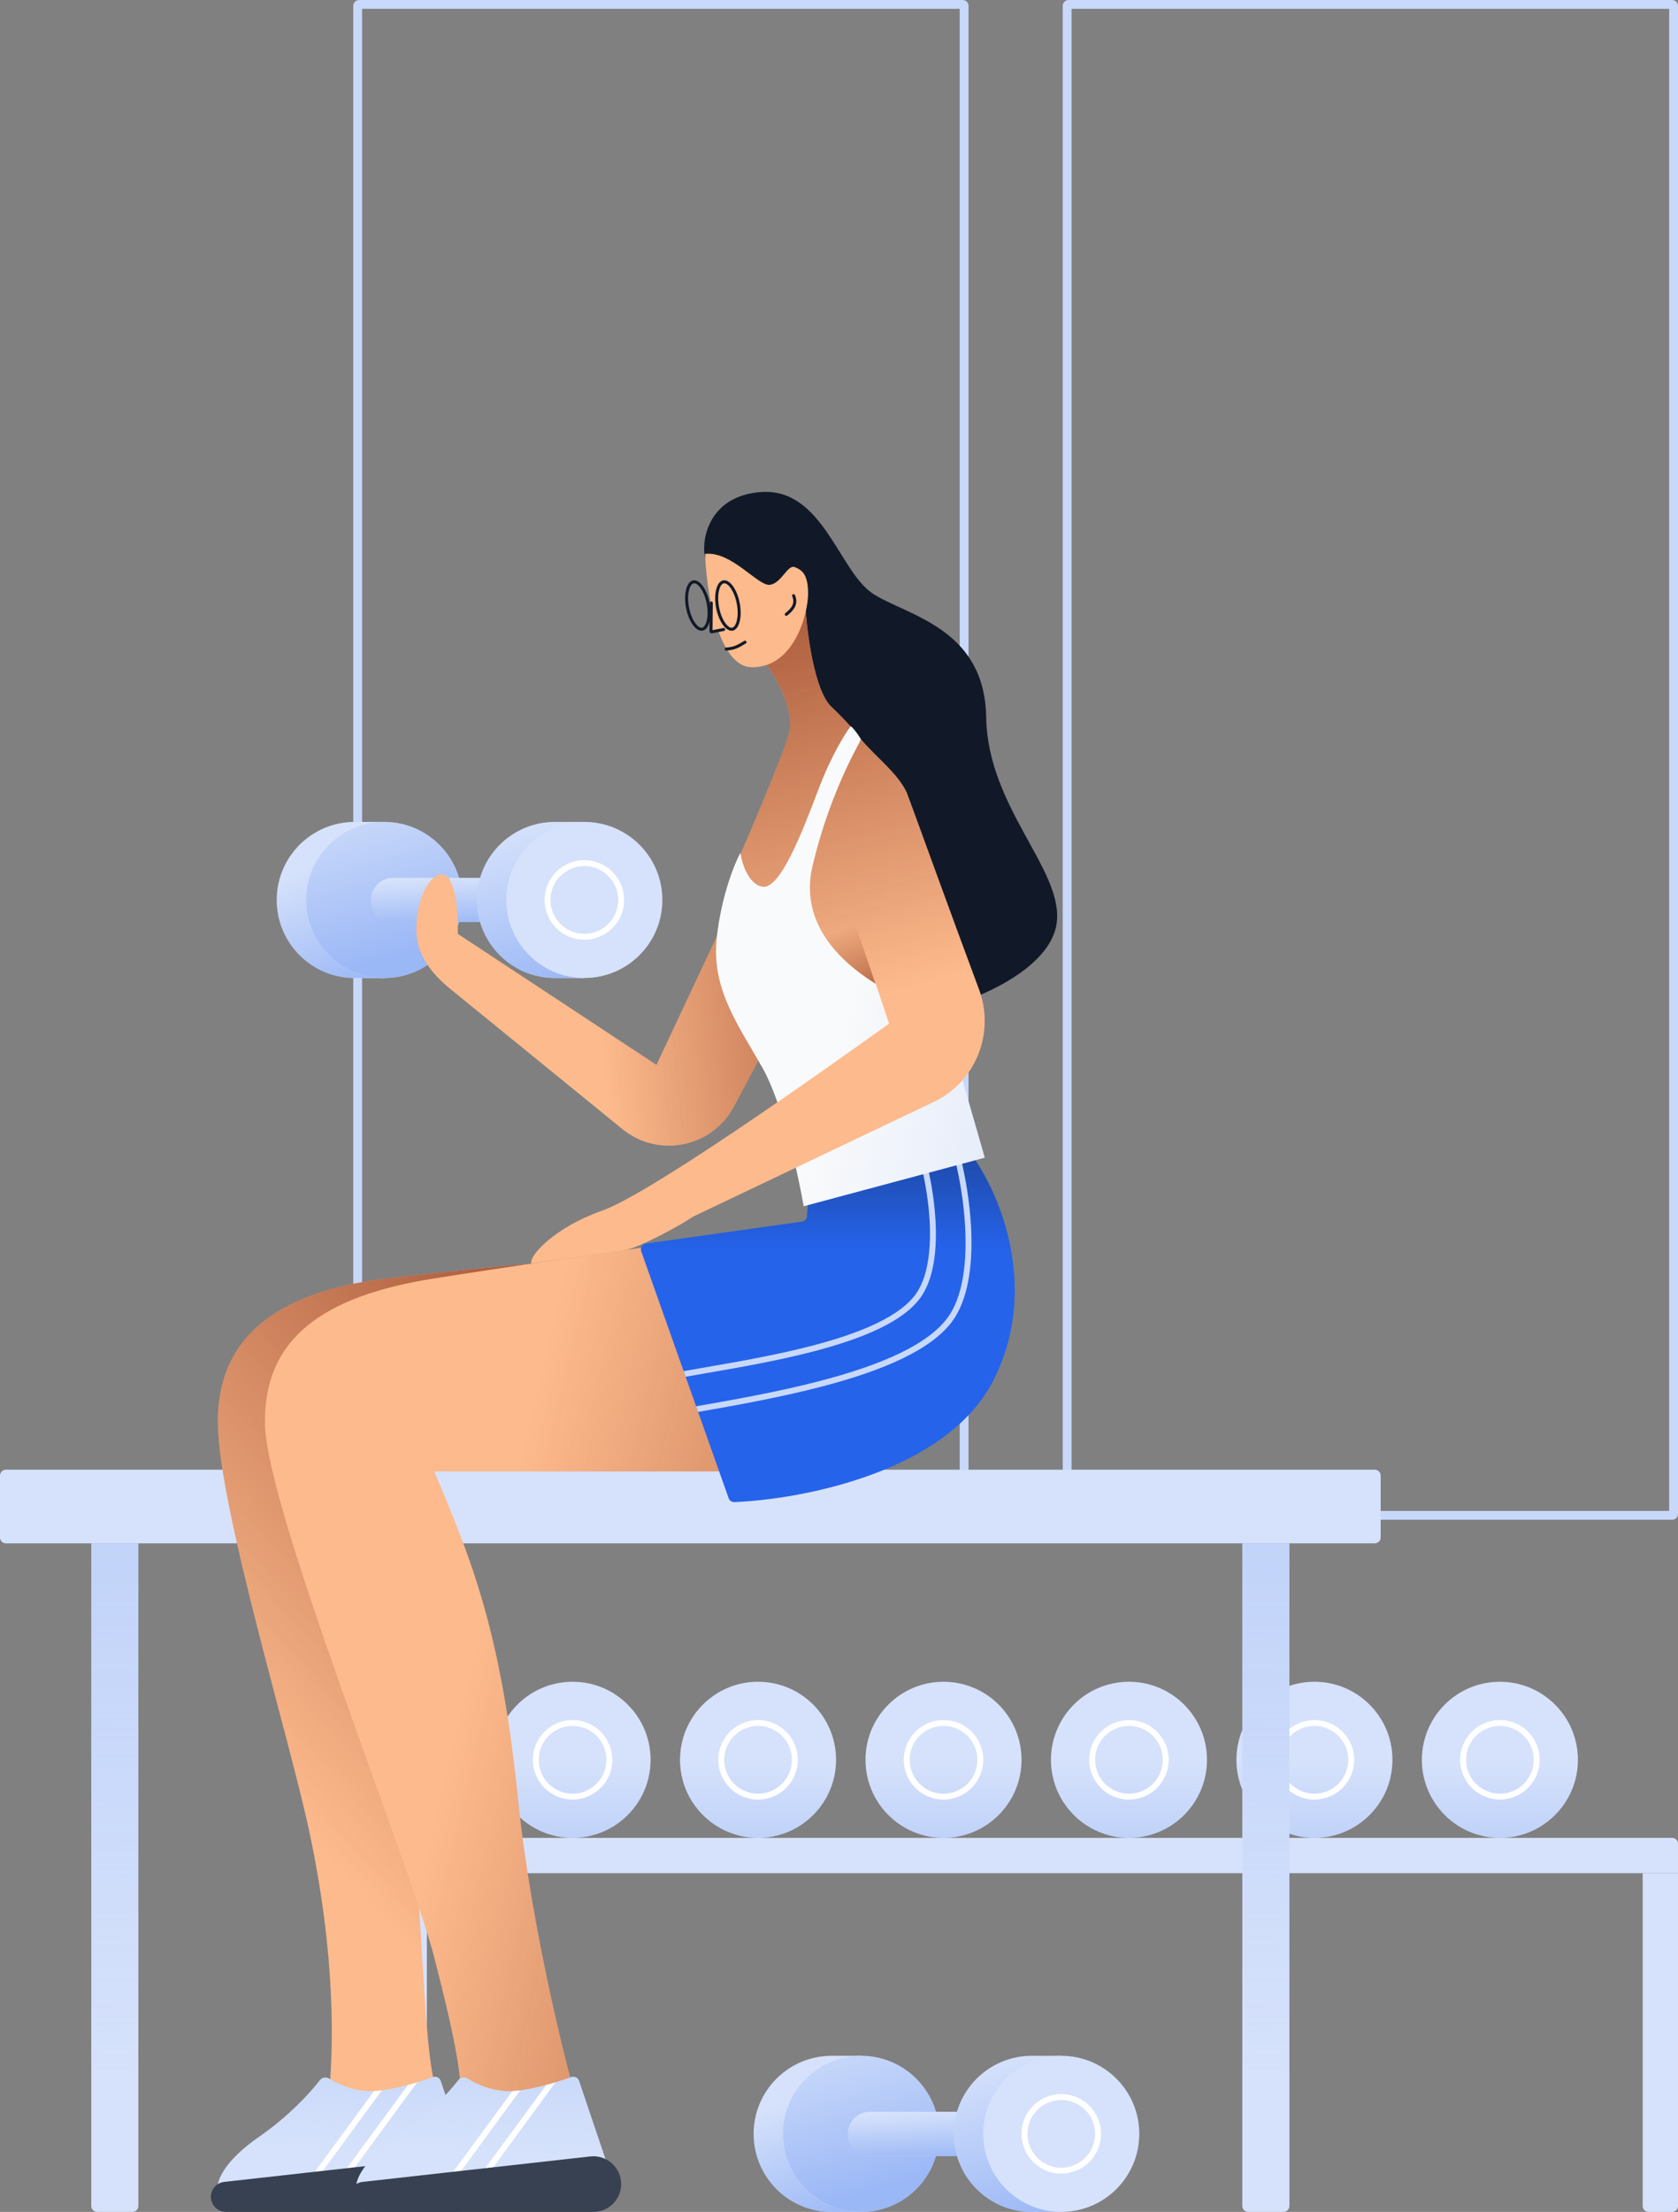 <svg class="w-auto max-w-[16rem] h-40 text-gray-800 dark:text-white" aria-hidden="true" width="570" height="751" viewBox="0 0 570 751" fill="none" xmlns="http://www.w3.org/2000/svg">
<rect x="0" y="0" width="570" height="751" fill="#808080" stroke="none"/>
<path d="M256 724.5C256 739.136 267.864 751 282.5 751H292.5V698H282.5C267.864 698 256 709.864 256 724.5Z" fill="#d6e2fb"/>
<path d="M256 724.5C256 739.136 267.864 751 282.5 751H292.5V698H282.5C267.864 698 256 709.864 256 724.5Z" fill="url(#paint0_linear_748_168)"/>
<path d="M319 724.5C319 739.136 307.136 751 292.5 751C277.864 751 266 739.136 266 724.5C266 709.864 277.864 698 292.5 698C307.136 698 319 709.864 319 724.5Z" fill="#d6e2fb"/>
<path d="M319 724.5C319 739.136 307.136 751 292.5 751C277.864 751 266 739.136 266 724.5C266 709.864 277.864 698 292.5 698C307.136 698 319 709.864 319 724.5Z" fill="url(#paint1_linear_748_168)"/>
<path d="M288 724.5C288 720.358 291.358 717 295.5 717H335.5C339.642 717 343 720.358 343 724.5C343 728.642 339.642 732 335.5 732H295.5C291.358 732 288 728.642 288 724.5Z" fill="#d6e2fb"/>
<path d="M288 724.5C288 720.358 291.358 717 295.5 717H335.5C339.642 717 343 720.358 343 724.5C343 728.642 339.642 732 335.5 732H295.5C291.358 732 288 728.642 288 724.5Z" fill="url(#paint2_linear_748_168)"/>
<path d="M324 724.5C324 739.136 335.864 751 350.5 751H360.5V698H350.5C335.864 698 324 709.864 324 724.5Z" fill="#d6e2fb"/>
<path d="M324 724.5C324 739.136 335.864 751 350.5 751H360.5V698H350.5C335.864 698 324 709.864 324 724.5Z" fill="url(#paint3_linear_748_168)"/>
<path d="M387 724.5C387 739.136 375.136 751 360.5 751C345.864 751 334 739.136 334 724.5C334 709.864 345.864 698 360.5 698C375.136 698 387 709.864 387 724.5Z" fill="#d6e2fb"/>
<path fill-rule="evenodd" clip-rule="evenodd" d="M360.5 736C366.851 736 372 730.851 372 724.5C372 718.149 366.851 713 360.5 713C354.149 713 349 718.149 349 724.5C349 730.851 354.149 736 360.5 736ZM360.5 738C367.956 738 374 731.956 374 724.5C374 717.044 367.956 711 360.5 711C353.044 711 347 717.044 347 724.5C347 731.956 353.044 738 360.5 738Z" fill="white"/>
<path fill-rule="evenodd" clip-rule="evenodd" d="M364 3V513H567V3H364ZM363 0C361.895 0 361 0.895 361 2V514C361 515.105 361.895 516 363 516H568C569.105 516 570 515.105 570 514V2C570 0.895 569.105 0 568 0H363Z" fill="#c8d8fa"/>
<path fill-rule="evenodd" clip-rule="evenodd" d="M123 3V513H326V3H123ZM122 0C120.895 0 120 0.895 120 2V514C120 515.105 120.895 516 122 516H327C328.105 516 329 515.105 329 514V2C329 0.895 328.105 0 327 0H122Z" fill="#c8d8fa"/>
<path d="M221 597.5C221 612.136 209.136 624 194.5 624C179.864 624 168 612.136 168 597.5C168 582.864 179.864 571 194.5 571C209.136 571 221 582.864 221 597.5Z" fill="#d6e2fb"/>
<path d="M221 597.5C221 612.136 209.136 624 194.5 624C179.864 624 168 612.136 168 597.5C168 582.864 179.864 571 194.5 571C209.136 571 221 582.864 221 597.5Z" fill="url(#paint4_linear_748_168)"/>
<path fill-rule="evenodd" clip-rule="evenodd" d="M194.5 609C200.851 609 206 603.851 206 597.5C206 591.149 200.851 586 194.5 586C188.149 586 183 591.149 183 597.5C183 603.851 188.149 609 194.5 609ZM194.5 611C201.956 611 208 604.956 208 597.5C208 590.044 201.956 584 194.5 584C187.044 584 181 590.044 181 597.5C181 604.956 187.044 611 194.5 611Z" fill="white"/>
<path d="M284 597.5C284 612.136 272.136 624 257.5 624C242.864 624 231 612.136 231 597.5C231 582.864 242.864 571 257.5 571C272.136 571 284 582.864 284 597.5Z" fill="#d6e2fb"/>
<path d="M284 597.5C284 612.136 272.136 624 257.5 624C242.864 624 231 612.136 231 597.5C231 582.864 242.864 571 257.5 571C272.136 571 284 582.864 284 597.5Z" fill="url(#paint5_linear_748_168)"/>
<path fill-rule="evenodd" clip-rule="evenodd" d="M257.5 609C263.851 609 269 603.851 269 597.5C269 591.149 263.851 586 257.5 586C251.149 586 246 591.149 246 597.5C246 603.851 251.149 609 257.5 609ZM257.5 611C264.956 611 271 604.956 271 597.5C271 590.044 264.956 584 257.5 584C250.044 584 244 590.044 244 597.5C244 604.956 250.044 611 257.5 611Z" fill="white"/>
<path d="M347 597.5C347 612.136 335.136 624 320.5 624C305.864 624 294 612.136 294 597.5C294 582.864 305.864 571 320.5 571C335.136 571 347 582.864 347 597.5Z" fill="#d6e2fb"/>
<path d="M347 597.5C347 612.136 335.136 624 320.5 624C305.864 624 294 612.136 294 597.5C294 582.864 305.864 571 320.5 571C335.136 571 347 582.864 347 597.5Z" fill="url(#paint6_linear_748_168)"/>
<path fill-rule="evenodd" clip-rule="evenodd" d="M320.5 609C326.851 609 332 603.851 332 597.5C332 591.149 326.851 586 320.5 586C314.149 586 309 591.149 309 597.5C309 603.851 314.149 609 320.5 609ZM320.5 611C327.956 611 334 604.956 334 597.5C334 590.044 327.956 584 320.5 584C313.044 584 307 590.044 307 597.5C307 604.956 313.044 611 320.5 611Z" fill="white"/>
<path d="M410 597.5C410 612.136 398.136 624 383.5 624C368.864 624 357 612.136 357 597.5C357 582.864 368.864 571 383.5 571C398.136 571 410 582.864 410 597.5Z" fill="#d6e2fb"/>
<path d="M410 597.5C410 612.136 398.136 624 383.5 624C368.864 624 357 612.136 357 597.5C357 582.864 368.864 571 383.5 571C398.136 571 410 582.864 410 597.5Z" fill="url(#paint7_linear_748_168)"/>
<path fill-rule="evenodd" clip-rule="evenodd" d="M383.5 609C389.851 609 395 603.851 395 597.5C395 591.149 389.851 586 383.5 586C377.149 586 372 591.149 372 597.5C372 603.851 377.149 609 383.5 609ZM383.5 611C390.956 611 397 604.956 397 597.5C397 590.044 390.956 584 383.5 584C376.044 584 370 590.044 370 597.5C370 604.956 376.044 611 383.5 611Z" fill="white"/>
<path d="M473 597.5C473 612.136 461.136 624 446.5 624C431.864 624 420 612.136 420 597.5C420 582.864 431.864 571 446.5 571C461.136 571 473 582.864 473 597.5Z" fill="#d6e2fb"/>
<path d="M473 597.5C473 612.136 461.136 624 446.5 624C431.864 624 420 612.136 420 597.5C420 582.864 431.864 571 446.5 571C461.136 571 473 582.864 473 597.5Z" fill="url(#paint8_linear_748_168)"/>
<path fill-rule="evenodd" clip-rule="evenodd" d="M446.5 609C452.851 609 458 603.851 458 597.5C458 591.149 452.851 586 446.5 586C440.149 586 435 591.149 435 597.5C435 603.851 440.149 609 446.5 609ZM446.5 611C453.956 611 460 604.956 460 597.5C460 590.044 453.956 584 446.5 584C439.044 584 433 590.044 433 597.5C433 604.956 439.044 611 446.5 611Z" fill="white"/>
<path d="M536 597.5C536 612.136 524.136 624 509.5 624C494.864 624 483 612.136 483 597.5C483 582.864 494.864 571 509.5 571C524.136 571 536 582.864 536 597.5Z" fill="#d6e2fb"/>
<path d="M536 597.5C536 612.136 524.136 624 509.5 624C494.864 624 483 612.136 483 597.5C483 582.864 494.864 571 509.5 571C524.136 571 536 582.864 536 597.5Z" fill="url(#paint9_linear_748_168)"/>
<path fill-rule="evenodd" clip-rule="evenodd" d="M509.5 609C515.851 609 521 603.851 521 597.5C521 591.149 515.851 586 509.5 586C503.149 586 498 591.149 498 597.5C498 603.851 503.149 609 509.5 609ZM509.5 611C516.956 611 523 604.956 523 597.5C523 590.044 516.956 584 509.5 584C502.044 584 496 590.044 496 597.5C496 604.956 502.044 611 509.5 611Z" fill="white"/>
<path d="M94 305.558C94 320.193 105.864 332.058 120.5 332.058H130.5V279.058H120.5C105.864 279.058 94 290.922 94 305.558Z" fill="#d6e2fb"/>
<path d="M94 305.558C94 320.193 105.864 332.058 120.5 332.058H130.5V279.058H120.5C105.864 279.058 94 290.922 94 305.558Z" fill="url(#paint10_linear_748_168)"/>
<path d="M157 305.558C157 320.193 145.136 332.058 130.5 332.058C115.864 332.058 104 320.193 104 305.558C104 290.922 115.864 279.058 130.5 279.058C145.136 279.058 157 290.922 157 305.558Z" fill="#d6e2fb"/>
<path d="M157 305.558C157 320.193 145.136 332.058 130.5 332.058C115.864 332.058 104 320.193 104 305.558C104 290.922 115.864 279.058 130.5 279.058C145.136 279.058 157 290.922 157 305.558Z" fill="url(#paint11_linear_748_168)"/>
<path d="M126 305.558C126 301.415 129.358 298.058 133.5 298.058H173.5C177.642 298.058 181 301.415 181 305.558C181 309.7 177.642 313.058 173.5 313.058H133.5C129.358 313.058 126 309.7 126 305.558Z" fill="#d6e2fb"/>
<path d="M126 305.558C126 301.415 129.358 298.058 133.5 298.058H173.5C177.642 298.058 181 301.415 181 305.558C181 309.7 177.642 313.058 173.5 313.058H133.5C129.358 313.058 126 309.7 126 305.558Z" fill="url(#paint12_linear_748_168)"/>
<path d="M162 305.558C162 320.193 173.864 332.058 188.5 332.058H198.5V279.058H188.5C173.864 279.058 162 290.922 162 305.558Z" fill="#d6e2fb"/>
<path d="M162 305.558C162 320.193 173.864 332.058 188.5 332.058H198.5V279.058H188.5C173.864 279.058 162 290.922 162 305.558Z" fill="url(#paint13_linear_748_168)"/>
<path d="M225 305.558C225 320.193 213.136 332.058 198.5 332.058C183.864 332.058 172 320.193 172 305.558C172 290.922 183.864 279.058 198.5 279.058C213.136 279.058 225 290.922 225 305.558Z" fill="#d6e2fb"/>
<path fill-rule="evenodd" clip-rule="evenodd" d="M198.5 317.058C204.851 317.058 210 311.909 210 305.558C210 299.206 204.851 294.058 198.5 294.058C192.149 294.058 187 299.206 187 305.558C187 311.909 192.149 317.058 198.5 317.058ZM198.5 319.058C205.956 319.058 212 313.013 212 305.558C212 298.102 205.956 292.058 198.5 292.058C191.044 292.058 185 298.102 185 305.558C185 313.013 191.044 319.058 198.5 319.058Z" fill="white"/>
<path d="M568 624C569.105 624 570 624.895 570 626L570 636L133 636L133 626C133 624.895 133.895 624 135 624L568 624Z" fill="#d6e2fb"/>
<path d="M570 749C570 750.105 569.105 751 568 751L560 751C558.895 751 558 750.105 558 749L558 636L570 636L570 749Z" fill="#d6e2fb"/>
<path d="M145 749C145 750.105 144.105 751 143 751L135 751C133.895 751 133 750.105 133 749L133 636L145 636L145 749Z" fill="#d6e2fb"/>
<path d="M467 499C468.105 499 469 499.895 469 501L469 522C469 523.105 468.105 524 467 524L2 524C0.895 524 -1.05365e-06 523.105 -1.00536e-06 522L-8.74228e-08 501C-3.91406e-08 499.895 0.895 499 2 499L467 499Z" fill="#d6e2fb"/>
<path d="M47 749C47 750.105 46.105 751 45 751L33 751C31.895 751 31 750.105 31 749L31 524L47 524L47 749Z" fill="#d6e2fb"/>
<path d="M47 749C47 750.105 46.105 751 45 751L33 751C31.895 751 31 750.105 31 749L31 524L47 524L47 749Z" fill="url(#paint14_linear_748_168)"/>
<path d="M438 749C438 750.105 437.105 751 436 751L424 751C422.895 751 422 750.105 422 749L422 524L438 524L438 749Z" fill="#d6e2fb"/>
<path d="M438 749C438 750.105 437.105 751 436 751L424 751C422.895 751 422 750.105 422 749L422 524L438 524L438 749Z" fill="url(#paint15_linear_748_168)"/>
<path d="M131.509 499.558H242.509L224.5 425.058C210 426.558 169.518 429.558 131.509 434.058C93.5 438.558 73.509 454.558 74.009 483.558C74.509 512.558 98.035 589.054 105 621.558C114 663.558 113.5 695 111.5 714L148.5 710.5C143 695.167 144.5 644.958 136.5 588.558C128.5 532.158 144.342 529.891 131.509 499.558Z" fill="#FDBA8C"/>
<path d="M131.509 499.558H242.509L224.5 425.058C210 426.558 169.518 429.558 131.509 434.058C93.5 438.558 73.509 454.558 74.009 483.558C74.509 512.558 98.035 589.054 105 621.558C114 663.558 113.5 695 111.5 714L148.5 710.5C143 695.167 144.5 644.958 136.5 588.558C128.5 532.158 144.342 529.891 131.509 499.558Z" fill="url(#paint16_linear_748_168)"/>
<path d="M88 725.5C76.4 733.5 73.833 740.167 74 742.5L82 746.5L159.5 735.5L149.677 706.499C149.309 705.413 148.107 704.857 147.03 705.25C142.151 707.028 133.586 709.653 127 710C120.775 710.328 115.019 707.77 111.767 705.735C110.78 705.117 109.439 705.317 108.727 706.238C105.343 710.615 98.064 718.559 88 725.5Z" fill="#d6e2fb"/>
<path d="M88 725.5C76.4 733.5 73.833 740.167 74 742.5L82 746.5L159.5 735.5L149.677 706.499C149.309 705.413 148.107 704.857 147.03 705.25C142.151 707.028 133.586 709.653 127 710C120.775 710.328 115.019 707.77 111.767 705.735C110.78 705.117 109.439 705.317 108.727 706.238C105.343 710.615 98.064 718.559 88 725.5Z" fill="url(#paint17_linear_748_168)"/>
<path fill-rule="evenodd" clip-rule="evenodd" d="M129.69 709.752L107.808 739.591L106.195 738.409L127.029 709.998C127.887 709.953 128.778 709.868 129.69 709.752ZM138.548 707.927L116.195 738.409L117.808 739.591L141.688 707.028C140.68 707.334 139.627 707.637 138.548 707.927Z" fill="white"/>
<path d="M154.557 751H76.746C74.516 751 72.544 749.554 71.873 747.428C70.903 744.358 72.979 741.167 76.179 740.81L153.509 732.172C159.105 731.547 164.001 735.926 164.001 741.557C164.001 746.772 159.773 751 154.557 751Z" fill="#374151"/>
<path d="M151.001 297.058C155.001 298.658 155.668 311.058 155.501 317.058L223.002 361.558L246.502 311.558L267.502 341.558L249.289 375.742C241.888 389.633 223.646 393.311 211.44 383.374L152.654 335.51C146.679 330.645 141.669 324.174 141.452 316.473C141.1 303.936 147.11 295.501 151.001 297.058Z" fill="#FDBA8C"/>
<path d="M151.001 297.058C155.001 298.658 155.668 311.058 155.501 317.058L223.002 361.558L246.502 311.558L267.502 341.558L249.289 375.742C241.888 389.633 223.646 393.311 211.44 383.374L152.654 335.51C146.679 330.645 141.669 324.174 141.452 316.473C141.1 303.936 147.11 295.501 151.001 297.058Z" fill="url(#paint18_linear_748_168)"/>
<path d="M147.501 499.558H258.501L222.002 423.058C209.835 424.724 177.901 429.258 147.501 434.058C109.501 440.058 89.501 454.558 90.001 483.558C90.501 512.558 139.178 632.375 147.501 664.558C155.002 693.558 158.168 710.391 155.501 715.558L199.502 725.058C194.002 709.724 180.502 655.558 176.001 611.058C170.269 554.382 160.335 529.891 147.501 499.558Z" fill="#FDBA8C"/>
<path d="M147.501 499.558H258.501L222.002 423.058C209.835 424.724 177.901 429.258 147.501 434.058C109.501 440.058 89.501 454.558 90.001 483.558C90.501 512.558 139.178 632.375 147.501 664.558C155.002 693.558 158.168 710.391 155.501 715.558L199.502 725.058C194.002 709.724 180.502 655.558 176.001 611.058C170.269 554.382 160.335 529.891 147.501 499.558Z" fill="url(#paint19_linear_748_168)"/>
<path d="M135 725.5C123.4 733.5 120.833 740.167 121 742.5L129 746.5L206.5 735.5L196.677 706.499C196.309 705.413 195.107 704.857 194.03 705.25C189.151 707.028 180.586 709.653 174 710C167.775 710.328 162.019 707.77 158.767 705.735C157.78 705.117 156.439 705.317 155.727 706.238C152.343 710.615 145.064 718.559 135 725.5Z" fill="#d6e2fb"/>
<path d="M135 725.5C123.4 733.5 120.833 740.167 121 742.5L129 746.5L206.5 735.5L196.677 706.499C196.309 705.413 195.107 704.857 194.03 705.25C189.151 707.028 180.586 709.653 174 710C167.775 710.328 162.019 707.77 158.767 705.735C157.78 705.117 156.439 705.317 155.727 706.238C152.343 710.615 145.064 718.559 135 725.5Z" fill="url(#paint20_linear_748_168)"/>
<path fill-rule="evenodd" clip-rule="evenodd" d="M176.69 709.752L154.808 739.591L153.195 738.409L174.029 709.998C174.887 709.953 175.778 709.868 176.69 709.752ZM185.548 707.927L163.195 738.409L164.808 739.591L188.688 707.028C187.68 707.334 186.627 707.637 185.548 707.927Z" fill="white"/>
<path d="M201.557 751H123.746C121.517 751 119.544 749.554 118.873 747.428C117.903 744.358 119.979 741.167 123.179 740.81L200.509 732.172C206.105 731.547 211.001 735.926 211.001 741.557C211.001 746.772 206.773 751 201.557 751Z" fill="#374151"/>
<path d="M247.515 508.684L217.819 424.866C217.397 423.673 218.173 422.393 219.426 422.217L272.4 414.782C273.334 414.651 274.049 413.885 274.117 412.944L274.501 407.558L330.001 392.058C339.168 404.391 353.501 436.958 337.501 468.558C321.825 499.519 273.19 509.008 249.44 510.007C248.572 510.043 247.805 509.503 247.515 508.684Z" fill="#2563eb"/>
<path d="M247.515 508.684L217.819 424.866C217.397 423.673 218.173 422.393 219.426 422.217L272.4 414.782C273.334 414.651 274.049 413.885 274.117 412.944L274.501 407.558L330.001 392.058C339.168 404.391 353.501 436.958 337.501 468.558C321.825 499.519 273.19 509.008 249.44 510.007C248.572 510.043 247.805 509.503 247.515 508.684Z" fill="url(#paint21_linear_748_168)"/>
<path fill-rule="evenodd" clip-rule="evenodd" d="M329.842 416.342C330.469 427.65 329.366 439.335 324.451 447.183C320.936 452.796 314.538 457.391 306.614 461.223C298.67 465.065 289.074 468.194 279.022 470.813C264.966 474.475 249.918 477.161 237.136 479.387L236.458 477.475C249.303 475.239 264.397 472.557 278.518 468.878C288.511 466.274 297.965 463.184 305.743 459.422C313.541 455.651 319.537 451.261 322.756 446.122C327.326 438.824 328.467 427.673 327.845 416.453C327.389 408.232 325.994 400.091 324.405 393.621L326.333 393.083C327.957 399.681 329.378 407.969 329.842 416.342ZM315.105 396.218C316.352 401.461 317.421 407.889 317.782 414.38C318.295 423.591 317.397 433.151 313.349 439.59C310.451 444.202 305.187 447.96 298.702 451.084C292.197 454.218 284.346 456.768 276.129 458.901C263.941 462.064 250.837 464.334 240.008 466.209L240.008 466.209C237.507 466.643 235.127 467.055 232.907 467.452L232.23 465.541C234.575 465.12 237.093 464.684 239.741 464.225L239.741 464.225L239.741 464.225C250.555 462.352 263.527 460.106 275.626 456.965C283.784 454.848 291.496 452.336 297.834 449.282C304.194 446.219 309.055 442.664 311.656 438.526C315.357 432.638 316.293 423.614 315.785 414.491C315.432 408.152 314.389 401.872 313.177 396.757L315.105 396.218Z" fill="#c8d8fa"/>
<path d="M274.672 233.416C264.242 223.495 241.975 202.229 239.33 188.391C238.386 181.779 241.7 168.257 258.5 167.057C279.5 165.557 285 194.057 296.5 201.557C308 209.057 334.5 213.057 335 243.557C335.5 274.057 361 295.057 359 313.057C357.4 327.457 336 337.39 325.5 340.557L296.5 267.557L274.672 233.416Z" fill="#111928"/>
<path d="M273.501 204.557L253.711 219.017C260.92 223.476 270.503 240.057 268.003 249.058C266.003 256.258 255.169 281.725 250.003 293.558C251.504 310.558 266.502 307.557 272.502 289.057C277.302 274.257 285.502 254.661 289.002 246.712C286.729 244.196 284.508 241.93 282.502 240.057C276.502 234.457 274.001 214.057 273.501 204.557Z" fill="#FDBA8C"/>
<path d="M273.501 204.557L253.711 219.017C260.92 223.476 270.503 240.057 268.003 249.058C266.003 256.258 255.169 281.725 250.003 293.558C251.504 310.558 266.502 307.557 272.502 289.057C277.302 274.257 285.502 254.661 289.002 246.712C286.729 244.196 284.508 241.93 282.502 240.057C276.502 234.457 274.001 214.057 273.501 204.557Z" fill="url(#paint22_linear_748_168)"/>
<path d="M274.498 201.557C274.498 208.057 270 226.557 255.5 226.557C250.19 226.558 246.494 221.179 243.998 214.115C243.648 213.126 241.802 215.161 241.498 214.115C241.05 212.574 242.172 207.924 241.819 206.316C240.384 199.79 239.692 192.979 239.5 188.057C248.502 187.056 257.498 199.058 261.498 198.558C265.498 198.058 267.498 191.558 269.998 192.558C272.498 193.558 274.498 195.057 274.498 201.557Z" fill="#FDBA8C"/>
<path fill-rule="evenodd" clip-rule="evenodd" d="M241.627 204.224C241.908 204.227 242.133 204.458 242.13 204.739L242.027 213.965L245.737 213.222C246.012 213.167 246.28 213.345 246.335 213.621C246.391 213.896 246.212 214.164 245.937 214.22L241.936 215.021C241.452 215.118 241.001 214.745 241.007 214.252L241.113 204.727C241.116 204.446 241.346 204.221 241.627 204.224Z" fill="#111928"/>
<path fill-rule="evenodd" clip-rule="evenodd" d="M249.757 219.241C250.663 218.889 251.555 218.366 252.803 217.6C253.043 217.453 253.356 217.528 253.503 217.767C253.65 218.007 253.575 218.32 253.336 218.467C252.095 219.228 251.129 219.799 250.125 220.189C249.09 220.591 248.065 220.783 246.7 220.878C246.419 220.898 246.176 220.687 246.157 220.406C246.137 220.126 246.349 219.883 246.629 219.863C247.929 219.773 248.846 219.595 249.757 219.241Z" fill="#111928"/>
<path fill-rule="evenodd" clip-rule="evenodd" d="M270.367 205.178C270.063 206.313 269.217 207.578 267.393 208.992C267.171 209.164 266.851 209.123 266.679 208.901C266.507 208.679 266.548 208.359 266.77 208.187C268.489 206.855 269.157 205.761 269.384 204.915C269.607 204.081 269.456 203.29 269.106 202.426C269.001 202.166 269.126 201.869 269.387 201.764C269.647 201.658 269.944 201.784 270.049 202.044C270.441 203.013 270.67 204.046 270.367 205.178Z" fill="#111928"/>
<path fill-rule="evenodd" clip-rule="evenodd" d="M250.263 210.835C250.654 209.328 250.711 207.265 250.289 205.02C249.867 202.776 249.064 200.875 248.153 199.613C247.189 198.279 246.349 197.957 245.854 198.05C245.36 198.143 244.694 198.749 244.28 200.341C243.889 201.848 243.832 203.911 244.254 206.155C244.676 208.399 245.479 210.301 246.391 211.563C247.354 212.896 248.194 213.218 248.689 213.125C249.184 213.032 249.85 212.427 250.263 210.835ZM251.289 204.832C252.176 209.548 251.096 213.708 248.877 214.125C246.658 214.543 244.141 211.059 243.254 206.343C242.367 201.628 243.447 197.468 245.666 197.05C247.885 196.633 250.403 200.117 251.289 204.832Z" fill="#111928"/>
<path fill-rule="evenodd" clip-rule="evenodd" d="M240.044 210.835C240.435 209.328 240.492 207.265 240.07 205.02C239.648 202.776 238.846 200.875 237.934 199.613C236.97 198.279 236.13 197.957 235.635 198.05C235.141 198.143 234.475 198.749 234.062 200.341C233.67 201.848 233.613 203.911 234.035 206.155C234.457 208.399 235.26 210.301 236.172 211.563C237.135 212.896 237.976 213.218 238.47 213.125C238.965 213.032 239.631 212.427 240.044 210.835ZM241.07 204.832C241.957 209.548 240.877 213.708 238.658 214.125C236.439 214.543 233.922 211.059 233.035 206.343C232.148 201.628 233.228 197.468 235.447 197.05C237.666 196.633 240.184 200.117 241.07 204.832Z" fill="#111928"/>
<path d="M292.504 251.058C291.304 249.058 290.005 247.391 289.005 246.557C287.171 248.891 282.404 256.457 278.004 268.057C272.504 282.557 265.004 302.057 259.004 301.057C254.204 300.257 252.004 293.057 251.504 289.557C249.504 293.224 245.105 304.057 243.505 318.057C241.505 335.557 250.505 347.557 259.005 362.557C265.805 374.557 271.171 398.891 273.005 409.557L334.505 393.057L323.005 353.057C316.171 349.224 307.004 336.458 299.004 332.058C289.004 326.558 273.004 314.058 276.504 295.058C279.304 279.858 289.504 260.058 292.504 251.058Z" fill="#F9FAFB"/>
<path d="M292.504 251.058C291.304 249.058 290.005 247.391 289.005 246.557C287.171 248.891 282.404 256.457 278.004 268.057C272.504 282.557 265.004 302.057 259.004 301.057C254.204 300.257 252.004 293.057 251.504 289.557C249.504 293.224 245.105 304.057 243.505 318.057C241.505 335.557 250.505 347.557 259.005 362.557C265.805 374.557 271.171 398.891 273.005 409.557L334.505 393.057L323.005 353.057C316.171 349.224 307.004 336.458 299.004 332.058C289.004 326.558 273.004 314.058 276.504 295.058C279.304 279.858 289.504 260.058 292.504 251.058Z" fill="url(#paint23_linear_748_168)"/>
<path d="M332.566 335.937C322.58 309.157 311.302 277.858 308.002 269.058C304.86 262.459 297.879 257.374 292.502 251.058C289.447 256.659 281.203 272.057 276.003 294.057C270.803 316.057 289.835 329.224 297.502 334.058L302.002 347.558C277.335 365.224 220.501 405.457 204.501 411.057C188.501 416.657 179.502 426.5 180.502 429L212.002 424.5C217.202 423.7 231.335 415.891 235.502 413.057L317.269 374.084C331.484 367.309 338.068 350.692 332.566 335.937Z" fill="#FDBA8C"/>
<path d="M332.566 335.937C322.58 309.157 311.302 277.858 308.002 269.058C304.86 262.459 297.879 257.374 292.502 251.058C289.447 256.659 281.203 272.057 276.003 294.057C270.803 316.057 289.835 329.224 297.502 334.058L302.002 347.558C277.335 365.224 220.501 405.457 204.501 411.057C188.501 416.657 179.502 426.5 180.502 429L212.002 424.5C217.202 423.7 231.335 415.891 235.502 413.057L317.269 374.084C331.484 367.309 338.068 350.692 332.566 335.937Z" fill="url(#paint24_linear_748_168)"/>
<path fill-rule="evenodd" clip-rule="evenodd" d="M276.727 310.991C280.86 322.909 291.894 330.514 297.379 333.981L286.001 300.558L276.727 310.991Z" fill="url(#paint25_linear_748_168)"/>
<defs>
<linearGradient id="paint0_linear_748_168" x1="289" y1="753.5" x2="274" y2="711" gradientUnits="userSpaceOnUse">
<stop stop-color="#9ab7f6"/>
<stop offset="1" stop-color="#9ab7f6" stop-opacity="0"/>
</linearGradient>
<linearGradient id="paint1_linear_748_168" x1="294" y1="745.5" x2="276.5" y2="683.5" gradientUnits="userSpaceOnUse">
<stop stop-color="#9ab7f6"/>
<stop offset="1" stop-color="#9ab7f6" stop-opacity="0"/>
</linearGradient>
<linearGradient id="paint2_linear_748_168" x1="337.726" y1="732.708" x2="336.873" y2="715.896" gradientUnits="userSpaceOnUse">
<stop stop-color="#9ab7f6"/>
<stop offset="1" stop-color="#9ab7f6" stop-opacity="0"/>
</linearGradient>
<linearGradient id="paint3_linear_748_168" x1="357" y1="753.5" x2="342" y2="698" gradientUnits="userSpaceOnUse">
<stop stop-color="#9ab7f6"/>
<stop offset="1" stop-color="#9ab7f6" stop-opacity="0"/>
</linearGradient>
<linearGradient id="paint4_linear_748_168" x1="178.5" y1="668.5" x2="178.5" y2="598" gradientUnits="userSpaceOnUse">
<stop stop-color="#9ab7f6"/>
<stop offset="1" stop-color="#9ab7f6" stop-opacity="0"/>
</linearGradient>
<linearGradient id="paint5_linear_748_168" x1="241.5" y1="668.5" x2="241.5" y2="598" gradientUnits="userSpaceOnUse">
<stop stop-color="#9ab7f6"/>
<stop offset="1" stop-color="#9ab7f6" stop-opacity="0"/>
</linearGradient>
<linearGradient id="paint6_linear_748_168" x1="304.5" y1="668.5" x2="304.5" y2="598" gradientUnits="userSpaceOnUse">
<stop stop-color="#9ab7f6"/>
<stop offset="1" stop-color="#9ab7f6" stop-opacity="0"/>
</linearGradient>
<linearGradient id="paint7_linear_748_168" x1="367.5" y1="668.5" x2="367.5" y2="598" gradientUnits="userSpaceOnUse">
<stop stop-color="#9ab7f6"/>
<stop offset="1" stop-color="#9ab7f6" stop-opacity="0"/>
</linearGradient>
<linearGradient id="paint8_linear_748_168" x1="430.5" y1="668.5" x2="430.5" y2="598" gradientUnits="userSpaceOnUse">
<stop stop-color="#9ab7f6"/>
<stop offset="1" stop-color="#9ab7f6" stop-opacity="0"/>
</linearGradient>
<linearGradient id="paint9_linear_748_168" x1="493.5" y1="668.5" x2="493.5" y2="598" gradientUnits="userSpaceOnUse">
<stop stop-color="#9ab7f6"/>
<stop offset="1" stop-color="#9ab7f6" stop-opacity="0"/>
</linearGradient>
<linearGradient id="paint10_linear_748_168" x1="127" y1="334.558" x2="112" y2="292.058" gradientUnits="userSpaceOnUse">
<stop stop-color="#9ab7f6"/>
<stop offset="1" stop-color="#9ab7f6" stop-opacity="0"/>
</linearGradient>
<linearGradient id="paint11_linear_748_168" x1="132" y1="326.558" x2="114.5" y2="264.558" gradientUnits="userSpaceOnUse">
<stop stop-color="#9ab7f6"/>
<stop offset="1" stop-color="#9ab7f6" stop-opacity="0"/>
</linearGradient>
<linearGradient id="paint12_linear_748_168" x1="175.726" y1="313.765" x2="174.873" y2="296.954" gradientUnits="userSpaceOnUse">
<stop stop-color="#9ab7f6"/>
<stop offset="1" stop-color="#9ab7f6" stop-opacity="0"/>
</linearGradient>
<linearGradient id="paint13_linear_748_168" x1="195" y1="334.558" x2="180" y2="279.058" gradientUnits="userSpaceOnUse">
<stop stop-color="#9ab7f6"/>
<stop offset="1" stop-color="#9ab7f6" stop-opacity="0"/>
</linearGradient>
<linearGradient id="paint14_linear_748_168" x1="58.187" y1="166.639" x2="64.149" y2="705.385" gradientUnits="userSpaceOnUse">
<stop stop-color="#9ab7f6"/>
<stop offset="1" stop-color="#9ab7f6" stop-opacity="0"/>
</linearGradient>
<linearGradient id="paint15_linear_748_168" x1="449.187" y1="166.639" x2="455.149" y2="705.385" gradientUnits="userSpaceOnUse">
<stop stop-color="#9ab7f6"/>
<stop offset="1" stop-color="#9ab7f6" stop-opacity="0"/>
</linearGradient>
<linearGradient id="paint16_linear_748_168" x1="358" y1="479.058" x2="146.77" y2="669.672" gradientUnits="userSpaceOnUse">
<stop stop-color="#7F270F"/>
<stop offset="1" stop-color="#7F270F" stop-opacity="0"/>
</linearGradient>
<linearGradient id="paint17_linear_748_168" x1="167.93" y1="701.5" x2="165.964" y2="734.022" gradientUnits="userSpaceOnUse">
<stop stop-color="#c8d8fa"/>
<stop offset="1" stop-color="#c8d8fa" stop-opacity="0"/>
</linearGradient>
<linearGradient id="paint18_linear_748_168" x1="349.502" y1="297.058" x2="200.226" y2="311.788" gradientUnits="userSpaceOnUse">
<stop stop-color="#7F270F"/>
<stop offset="1" stop-color="#7F270F" stop-opacity="0"/>
</linearGradient>
<linearGradient id="paint19_linear_748_168" x1="406.502" y1="741.558" x2="133.599" y2="676.712" gradientUnits="userSpaceOnUse">
<stop stop-color="#7F270F"/>
<stop offset="1" stop-color="#7F270F" stop-opacity="0"/>
</linearGradient>
<linearGradient id="paint20_linear_748_168" x1="214.93" y1="701.5" x2="212.964" y2="734.022" gradientUnits="userSpaceOnUse">
<stop stop-color="#c8d8fa"/>
<stop offset="1" stop-color="#c8d8fa" stop-opacity="0"/>
</linearGradient>
<linearGradient id="paint21_linear_748_168" x1="280.703" y1="327.879" x2="280.703" y2="424.609" gradientUnits="userSpaceOnUse">
<stop stop-color="#111928"/>
<stop offset="1" stop-color="#111928" stop-opacity="0"/>
</linearGradient>
<linearGradient id="paint22_linear_748_168" x1="201.168" y1="144.439" x2="256.071" y2="349.485" gradientUnits="userSpaceOnUse">
<stop stop-color="#7F270F"/>
<stop offset="1" stop-color="#7F270F" stop-opacity="0"/>
</linearGradient>
<linearGradient id="paint23_linear_748_168" x1="416.97" y1="462.86" x2="266.356" y2="425.888" gradientUnits="userSpaceOnUse">
<stop stop-color="#c8d8fa"/>
<stop offset="1" stop-color="#c8d8fa" stop-opacity="0"/>
</linearGradient>
<linearGradient id="paint24_linear_748_168" x1="201.164" y1="144.438" x2="256.067" y2="349.484" gradientUnits="userSpaceOnUse">
<stop stop-color="#7F270F"/>
<stop offset="1" stop-color="#7F270F" stop-opacity="0"/>
</linearGradient>
<linearGradient id="paint25_linear_748_168" x1="304" y1="353.058" x2="290.5" y2="314.058" gradientUnits="userSpaceOnUse">
<stop stop-color="#7F270F"/>
<stop offset="1" stop-color="#7F270F" stop-opacity="0"/>
</linearGradient>
</defs>
</svg>